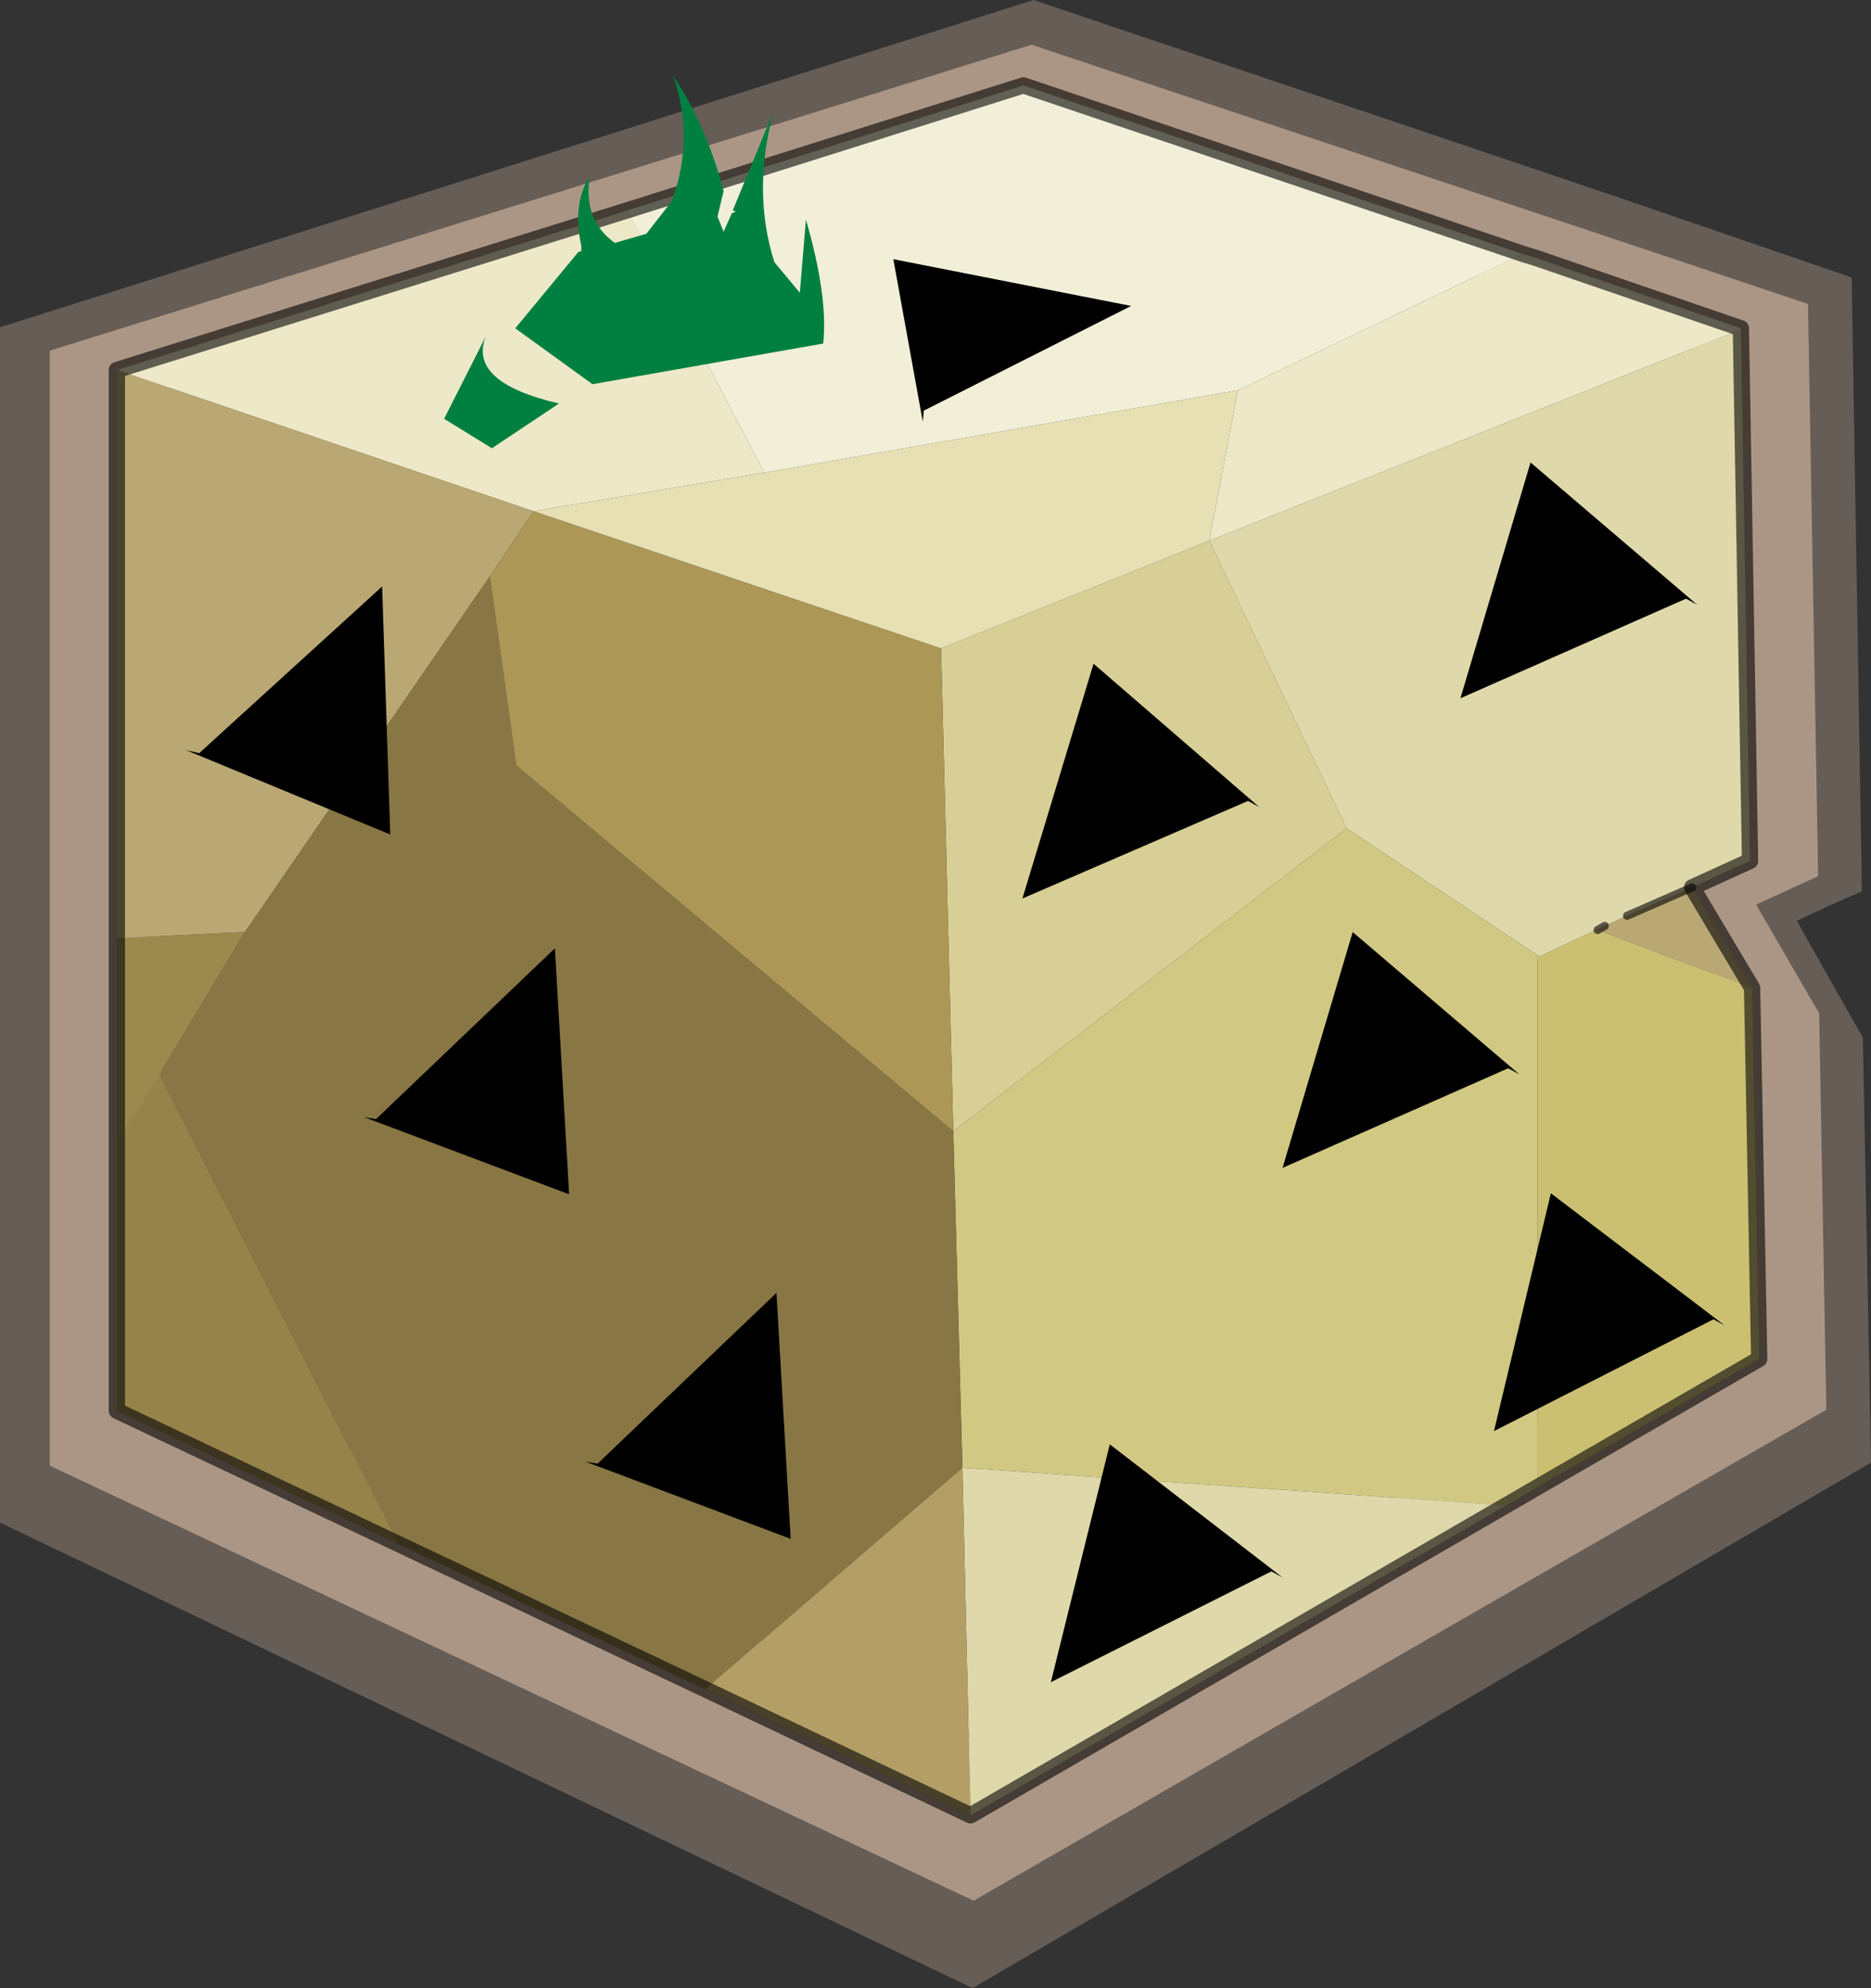 <?xml version="1.0" encoding="UTF-8" standalone="no"?>
<svg xmlns:xlink="http://www.w3.org/1999/xlink" height="97.8px" width="92.05px" xmlns="http://www.w3.org/2000/svg">
  <rect width="100%" height="100%" fill="#333333" stroke="none"/>
  <g transform="matrix(1.0, 0.0, 0.0, 1.0, -228.95, -151.55)">
    <path d="M320.05 165.2 L320.55 195.4 Q318.9 196.1 317.35 196.85 L320.6 202.6 321.0 223.5 276.8 249.35 228.95 226.45 228.95 167.65 279.8 151.55 308.55 161.25 320.05 165.2 M314.6 167.7 L304.55 164.25 279.3 155.75 234.7 169.75 234.7 220.95 276.7 240.85 315.5 218.4 315.15 200.15 312.2 195.2 315.05 193.9 314.6 167.7" fill="#fedbc0" fill-opacity="0.251" fill-rule="evenodd" stroke="none"/>
    <path d="M312.7 168.85 L303.2 165.65 279.2 157.7 236.85 170.75 236.85 218.5 276.75 237.1 313.55 216.15 313.25 199.15 310.45 194.5 313.15 193.3 312.7 168.85 M317.9 166.5 L318.4 194.65 315.35 196.05 318.45 201.4 318.8 220.9 Q297.85 232.95 276.85 245.05 L231.4 223.65 231.4 168.8 279.7 153.75 307.0 162.85 317.9 166.5" fill="#fedbc0" fill-opacity="0.451" fill-rule="evenodd" stroke="none"/>
    <path d="M289.85 170.75 L303.85 164.05 303.9 164.05 304.55 164.25 314.6 167.7 314.6 167.75 288.45 178.15 289.85 170.75 M259.8 161.9 L266.55 174.8 255.2 176.7 234.7 169.75 259.8 161.9" fill="#ede8c7" fill-rule="evenodd" stroke="none"/>
    <path d="M303.9 164.05 L303.85 164.05 289.85 170.75 266.55 174.8 259.8 161.9 279.3 155.75 303.9 164.05" fill="#f2efd9" fill-rule="evenodd" stroke="none"/>
    <path d="M288.45 178.15 L314.6 167.75 315.05 193.9 312.2 195.2 309.0 196.6 307.9 197.1 304.7 198.6 304.6 198.6 304.6 198.55 295.2 192.3 288.45 178.15 M303.05 225.6 L276.7 240.85 276.3 223.75 303.05 225.6" fill="#dfd8aa" fill-rule="evenodd" stroke="none"/>
    <path d="M312.2 195.2 L315.15 200.15 307.55 197.3 307.9 197.1 309.0 196.6 312.2 195.2 M234.7 197.7 L234.7 169.75 255.2 176.7 253.05 179.9 241.0 197.4 234.7 197.7" fill="#baa874" fill-rule="evenodd" stroke="none"/>
    <path d="M315.15 200.15 L315.5 218.4 304.6 224.7 304.6 198.6 304.7 198.6 307.9 197.1 307.55 197.3 315.15 200.15" fill="#cbc072" fill-rule="evenodd" stroke="none"/>
    <path d="M304.6 224.7 L303.05 225.6 276.3 223.75 275.85 207.2 295.2 192.3 304.6 198.55 304.6 198.6 304.6 224.7" fill="#d1c883" fill-rule="evenodd" stroke="none"/>
    <path d="M234.7 207.8 L234.7 197.7 241.0 197.4 236.8 204.4 234.7 207.8" fill="#9c894e" fill-rule="evenodd" stroke="none"/>
    <path d="M263.65 234.65 L248.55 227.5 236.8 204.4 241.0 197.4 253.05 179.9 254.35 189.2 275.85 207.2 276.3 223.75 263.65 234.65" fill="#887744" fill-rule="evenodd" stroke="none"/>
    <path d="M248.55 227.5 L234.7 220.95 234.7 207.8 236.8 204.4 248.55 227.5" fill="#95834a" fill-rule="evenodd" stroke="none"/>
    <path d="M266.55 174.8 L289.85 170.75 288.45 178.15 275.25 183.45 255.2 176.7 266.55 174.8" fill="#e7e0b4" fill-rule="evenodd" stroke="none"/>
    <path d="M295.2 192.3 L275.85 207.2 275.25 183.45 288.45 178.15 295.2 192.3" fill="#d8cf96" fill-rule="evenodd" stroke="none"/>
    <path d="M253.05 179.9 L255.2 176.7 275.25 183.45 275.85 207.2 254.35 189.2 253.05 179.9" fill="#ac9757" fill-rule="evenodd" stroke="none"/>
    <path d="M276.7 240.85 L263.65 234.65 276.3 223.75 276.7 240.85" fill="#b39f66" fill-rule="evenodd" stroke="none"/>
    <path d="M307.9 197.1 L307.55 197.3 M312.2 195.2 L309.0 196.6" fill="none" stroke="#000000" stroke-linecap="round" stroke-linejoin="round" stroke-opacity="0.6" stroke-width="0.4"/>
    <path d="M303.9 164.05 L279.3 155.75 259.8 161.9 234.7 169.75 234.7 197.7 234.7 207.8 234.7 220.95 248.55 227.5 263.65 234.65 276.7 240.85 303.05 225.6 304.6 224.7 315.5 218.4 315.15 200.15 312.2 195.2 315.05 193.9 314.6 167.75 314.6 167.7 304.55 164.25 303.9 164.05 Z" fill="none" stroke="#000000" stroke-linecap="round" stroke-linejoin="round" stroke-opacity="0.6" stroke-width="0.8"/>
    <path d="M274.35 172.3 L272.9 164.3 284.6 166.6 274.4 171.75 274.35 172.3" fill="#000000" fill-rule="evenodd" stroke="none"/>
    <path d="M238.1 188.45 L248.15 192.6 247.75 180.4 238.75 188.6 238.1 188.45" fill="#000000" fill-rule="evenodd" stroke="none"/>
    <path d="M257.75 223.45 L258.35 223.55 267.15 215.15 267.85 227.25 257.75 223.45" fill="#000000" fill-rule="evenodd" stroke="none"/>
    <path d="M246.85 206.5 L247.45 206.6 256.25 198.2 256.95 210.3 246.85 206.5" fill="#000000" fill-rule="evenodd" stroke="none"/>
    <path d="M292.05 229.15 L291.5 228.85 280.65 234.3 283.55 222.6 292.05 229.15" fill="#000000" fill-rule="evenodd" stroke="none"/>
    <path d="M313.8 216.75 L313.25 216.45 302.45 221.95 305.25 210.25 313.8 216.75" fill="#000000" fill-rule="evenodd" stroke="none"/>
    <path d="M290.9 191.25 L290.35 190.95 279.25 195.75 282.75 184.2 290.9 191.25" fill="#000000" fill-rule="evenodd" stroke="none"/>
    <path d="M312.45 181.3 L311.9 181.0 300.8 185.9 304.25 174.3 312.45 181.3" fill="#000000" fill-rule="evenodd" stroke="none"/>
    <path d="M303.7 204.4 L303.15 204.1 292.05 209.0 295.5 197.4 303.7 204.4" fill="#000000" fill-rule="evenodd" stroke="none"/>
    <path d="M264.55 162.95 L264.95 162.05 265.15 161.95 265.0 161.9 267.0 157.05 Q265.95 161.0 267.05 164.45 L268.3 165.95 268.6 162.35 Q269.7 166.15 269.45 168.45 L258.1 170.45 254.3 167.7 257.4 163.95 257.55 163.9 257.55 163.65 Q257.1 161.6 257.95 160.25 257.65 162.4 259.2 163.5 L260.75 163.05 262.0 161.45 Q263.15 158.3 262.05 155.25 263.7 157.7 264.55 160.95 L264.25 162.2 264.55 162.95 M256.45 171.4 L253.15 173.6 250.8 172.15 252.85 168.1 Q251.95 170.35 256.45 171.4" fill="#008040" fill-rule="evenodd" stroke="none"/>
  </g>
</svg>

